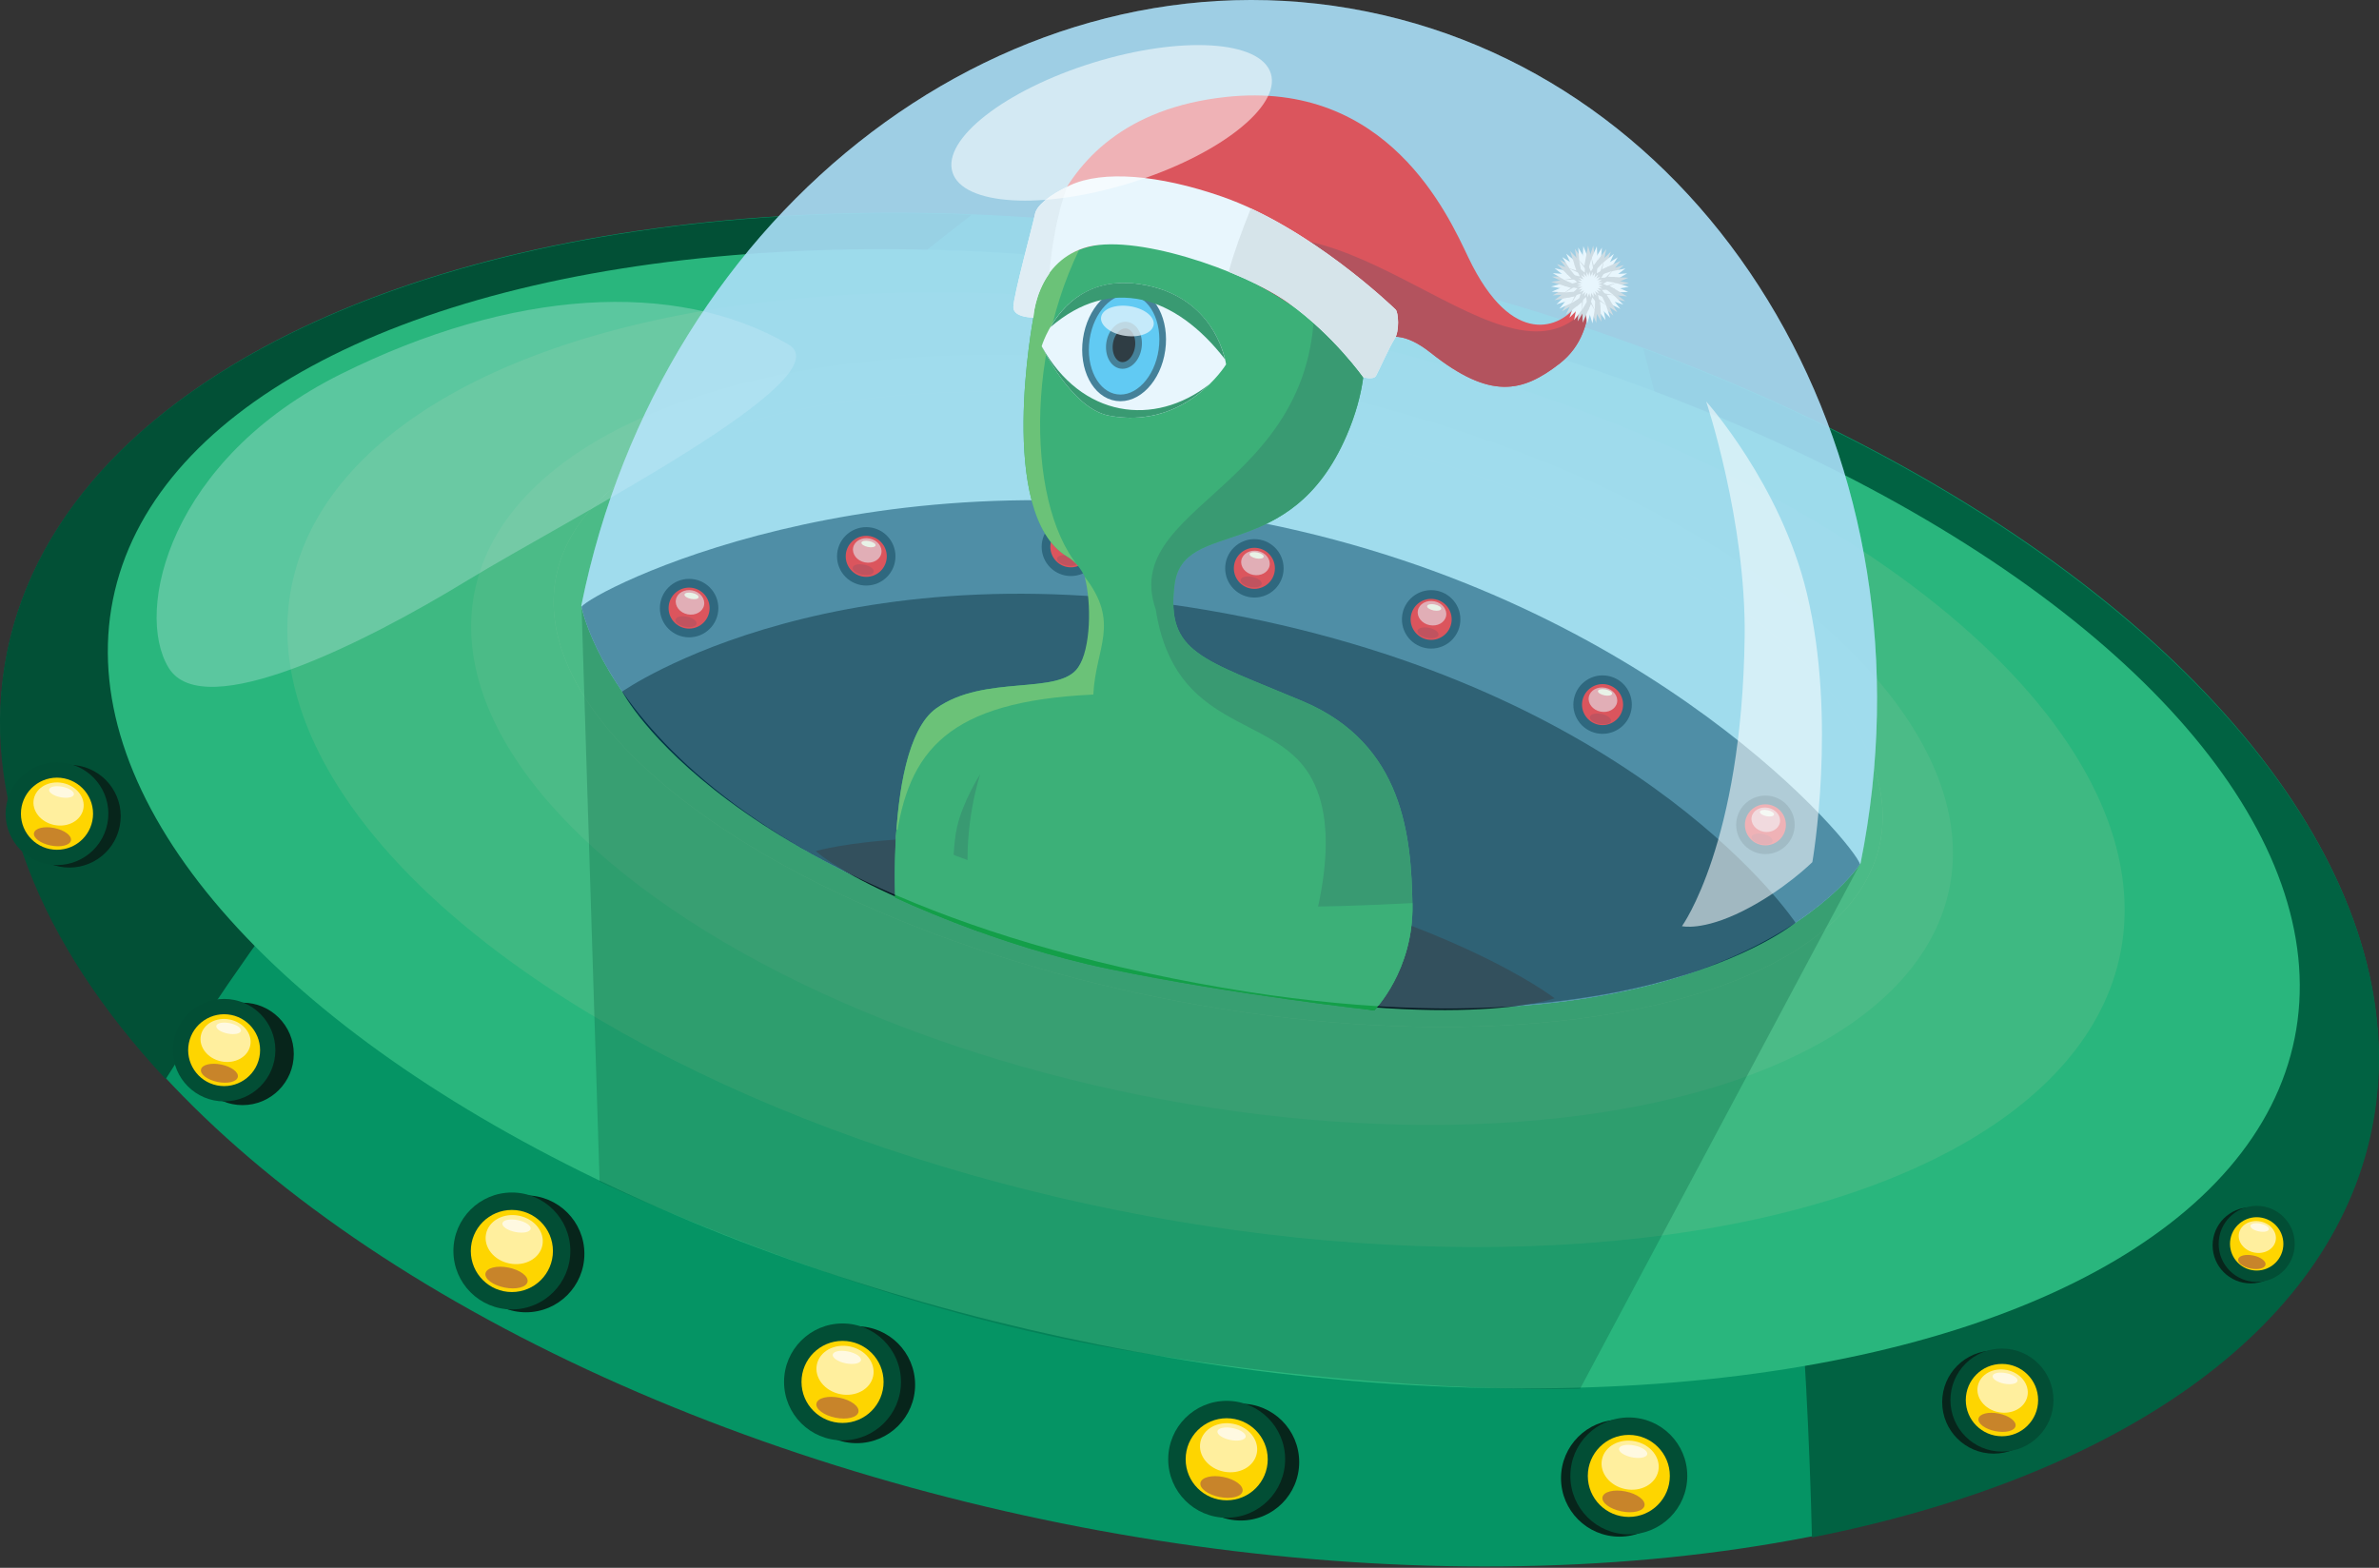 <?xml version="1.0" encoding="utf-8"?>
<!-- Generator: Adobe Illustrator 16.0.0, SVG Export Plug-In . SVG Version: 6.00 Build 0)  -->
<!DOCTYPE svg PUBLIC "-//W3C//DTD SVG 1.1//EN" "http://www.w3.org/Graphics/SVG/1.1/DTD/svg11.dtd">
<svg version="1.1" id="Layer_1" xmlns="http://www.w3.org/2000/svg" xmlns:xlink="http://www.w3.org/1999/xlink" x="0px" y="0px"
	 width="107.068px" height="70.572px" viewBox="0 0 107.068 70.572" enable-background="new 0 0 107.068 70.572"
	 xml:space="preserve">
<rect x="0" y="0" width="107.068" height="70.572" fill="#333333" stroke="none"/>
<g id="Spaceship_1_">
	
		<ellipse transform="matrix(0.98 0.197 -0.197 0.98 8.967 -9.781)" fill="#059464" cx="53.534" cy="40.081" rx="54.289" ry="29.109"/>
	<path fill="#016242" d="M73.954,15.689c4.549,17.409,7.17,35.458,7.593,53.514c13.614-2.688,23.357-9.221,25.208-18.403
		C109.369,37.814,95.395,23.604,73.954,15.689z"/>
	<path fill="#025036" d="M43.735,9.667C21.095,8.774,2.914,16.455,0.313,29.362c-1.288,6.405,1.456,13.109,7.143,19.21
		C17.175,33.083,29.884,20.39,43.735,9.667z"/>
	
		<ellipse transform="matrix(0.98 0.197 -0.197 0.98 8.351 -9.971)" fill="#29B67D" cx="54.178" cy="36.891" rx="50.097" ry="24.147"/>
	
		<ellipse transform="matrix(0.98 0.197 -0.197 0.98 7.915 -10.034)" fill="#3EB982" cx="54.279" cy="34.677" rx="41.991" ry="20.24"/>
	
		<ellipse transform="matrix(0.98 0.197 -0.197 0.98 7.656 -10.114)" fill="#4BBB87" cx="54.55" cy="33.337" rx="33.865" ry="16.323"/>
	
		<ellipse transform="matrix(0.98 0.197 -0.197 0.98 7.39 -10.196)" fill="#68C292" cx="54.827" cy="31.961" rx="30.401" ry="13.251"/>
	
		<ellipse transform="matrix(0.98 0.197 -0.197 0.98 7.39 -10.196)" fill="#4BBB87" cx="54.827" cy="31.961" rx="30.401" ry="13.251"/>
	<path opacity="0.25" fill="#024E35" d="M26.173,27.312l0.812,25.875c0,0,11.212,5.348,22.424,7.376
		c12.466,2.254,21.701,1.953,21.701,1.953l12.598-23.616L26.173,27.312z"/>
	<path opacity="0.86" fill="#AAE0F8" d="M83.735,38.859c0,0-6.472,10.114-30.997,5.174c-24.525-4.939-26.576-16.77-26.576-16.77
		C29.781,9.29,45.606-2.684,61.501,0.518C77.402,3.721,87.355,20.886,83.735,38.859z"/>
	<path fill="#2D7188" d="M26.173,27.312c0.164,0.793,2.918,11.96,26.565,16.722c23.646,4.764,30.508-4.467,30.97-5.134
		c-0.168-0.794-9.271-11.812-26.844-15.352C39.29,20.008,26.632,26.645,26.173,27.312z"/>
	<path fill="#013445" d="M28.004,31.127c0,0,4.584,8.847,24.734,12.906c20.151,4.059,28.068-2.504,28.068-2.504
		s-6.709-10.11-24.794-13.753C37.926,24.134,28.004,31.127,28.004,31.127z"/>
	<path fill="#071C24" d="M36.712,38.309c0,0,3.371,3.176,16.067,5.734c12.697,2.557,17.188,0.892,17.188,0.892
		s-4.76-3.718-16.154-6.013C42.414,36.625,36.712,38.309,36.712,38.309z"/>
	<g>
		<circle fill="#07251B" cx="38.554" cy="62.33" r="2.631"/>
		<circle fill="#024E35" cx="37.918" cy="62.203" r="2.631"/>
		<circle fill="#FED500" cx="37.919" cy="62.203" r="1.847"/>
		
			<ellipse transform="matrix(0.98 0.197 -0.197 0.98 12.932 -6.291)" fill="#FFEF9E" cx="38.017" cy="61.716" rx="1.294" ry="1.096"/>
		
			<ellipse transform="matrix(0.98 0.198 -0.198 0.98 12.834 -6.335)" fill="#FFF9E1" cx="38.141" cy="61.104" rx="0.647" ry="0.272"/>
		
			<ellipse transform="matrix(0.98 0.197 -0.197 0.98 13.255 -6.19)" fill="#C8842A" cx="37.678" cy="63.399" rx="0.965" ry="0.459"/>
	</g>
	<g>
		<circle fill="#07251B" cx="55.841" cy="65.812" r="2.63"/>
		<circle fill="#024E35" cx="55.207" cy="65.686" r="2.631"/>
		<circle fill="#FED500" cx="55.208" cy="65.685" r="1.847"/>
		
			<ellipse transform="matrix(0.98 0.197 -0.197 0.98 13.938 -9.623)" fill="#FFEF9E" cx="55.305" cy="65.198" rx="1.295" ry="1.097"/>
		
			<ellipse transform="matrix(0.98 0.197 -0.197 0.98 13.831 -9.665)" fill="#FFF9E1" cx="55.428" cy="64.586" rx="0.646" ry="0.273"/>
		
			<ellipse transform="matrix(0.981 0.197 -0.197 0.981 14.229 -9.505)" fill="#C8842A" cx="54.965" cy="66.881" rx="0.966" ry="0.459"/>
	</g>
	<g>
		<circle fill="#07251B" cx="72.885" cy="66.537" r="2.631"/>
		<circle fill="#024E35" cx="73.306" cy="66.434" r="2.631"/>
		<circle fill="#FED500" cx="73.306" cy="66.434" r="1.846"/>
		
			<ellipse transform="matrix(0.98 0.198 -0.198 0.98 14.488 -13.211)" fill="#FFEF9E" cx="73.403" cy="65.947" rx="1.294" ry="1.097"/>
		
			<ellipse transform="matrix(0.98 0.198 -0.198 0.98 14.381 -13.256)" fill="#FFF9E1" cx="73.527" cy="65.335" rx="0.647" ry="0.272"/>
		
			<ellipse transform="matrix(0.98 0.197 -0.197 0.98 14.787 -13.091)" fill="#C8842A" cx="73.064" cy="67.631" rx="0.965" ry="0.458"/>
	</g>
	<g>
		<circle fill="#07251B" cx="89.728" cy="63.112" r="2.319"/>
		<circle fill="#024E35" cx="90.099" cy="63.021" r="2.319"/>
		<circle fill="#FED500" cx="90.099" cy="63.021" r="1.628"/>
		
			<ellipse transform="matrix(0.98 0.198 -0.198 0.98 14.139 -16.58)" fill="#FFEF9E" cx="90.186" cy="62.59" rx="1.14" ry="0.968"/>
		
			<ellipse transform="matrix(0.98 0.197 -0.197 0.98 13.976 -16.554)" fill="#FFF9E1" cx="90.294" cy="62.052" rx="0.571" ry="0.24"/>
		
			<ellipse transform="matrix(0.98 0.197 -0.197 0.98 14.411 -16.477)" fill="#C8842A" cx="89.886" cy="64.074" rx="0.851" ry="0.404"/>
	</g>
	<g>
		<circle fill="#07251B" cx="101.291" cy="56.057" r="1.711"/>
		<circle fill="#024E35" cx="101.564" cy="55.99" r="1.712"/>
		<path fill="#FED500" d="M102.741,56.227c-0.132,0.65-0.766,1.07-1.415,0.939c-0.647-0.131-1.069-0.763-0.94-1.414
			c0.131-0.65,0.766-1.07,1.416-0.939C102.45,54.943,102.871,55.576,102.741,56.227z"/>
		
			<ellipse transform="matrix(0.98 0.198 -0.198 0.98 13.019 -19.001)" fill="#FFEF9E" cx="101.628" cy="55.672" rx="0.842" ry="0.713"/>
		
			<ellipse transform="matrix(0.98 0.198 -0.198 0.98 12.967 -19.055)" fill="#FFF9E1" cx="101.708" cy="55.275" rx="0.421" ry="0.178"/>
		
			<ellipse transform="matrix(0.98 0.198 -0.198 0.98 13.206 -18.906)" fill="#C8842A" cx="101.408" cy="56.768" rx="0.628" ry="0.299"/>
	</g>
	<g>
		<circle fill="#07251B" cx="23.67" cy="56.438" r="2.631"/>
		<circle fill="#024E35" cx="23.037" cy="56.309" r="2.631"/>
		<circle fill="#FED500" cx="23.037" cy="56.31" r="1.848"/>
		
			<ellipse transform="matrix(0.98 0.197 -0.197 0.98 11.467 -3.467)" fill="#FFEF9E" cx="23.135" cy="55.823" rx="1.294" ry="1.097"/>
		
			<ellipse transform="matrix(0.98 0.197 -0.197 0.98 11.331 -3.5)" fill="#FFF9E1" cx="23.257" cy="55.21" rx="0.647" ry="0.273"/>
		<path fill="#C8842A" d="M23.742,57.697c-0.051,0.248-0.515,0.363-1.036,0.258c-0.526-0.105-0.906-0.392-0.857-0.639
			c0.051-0.249,0.514-0.365,1.037-0.26C23.408,57.161,23.791,57.449,23.742,57.697z"/>
	</g>
	<g>
		<circle fill="#013D52" cx="56.455" cy="25.582" r="1.315"/>
		<circle fill="#ED2224" cx="56.454" cy="25.582" r="0.924"/>
		<path fill="#F69C9E" d="M57.137,25.467c-0.059,0.297-0.392,0.479-0.741,0.41c-0.351-0.071-0.586-0.368-0.527-0.665
			c0.062-0.296,0.394-0.481,0.743-0.411C56.96,24.872,57.198,25.17,57.137,25.467z"/>
		
			<ellipse transform="matrix(0.98 0.197 -0.197 0.98 6.055 -10.675)" fill="#FFF9E1" cx="56.564" cy="25.033" rx="0.323" ry="0.136"/>
		
			<ellipse transform="matrix(0.98 0.198 -0.198 0.98 6.287 -10.619)" fill="#C82026" cx="56.333" cy="26.18" rx="0.482" ry="0.23"/>
	</g>
	<g>
		<circle fill="#013D52" cx="64.41" cy="27.879" r="1.316"/>
		<path fill="#ED2224" d="M65.315,28.061c-0.101,0.5-0.588,0.823-1.088,0.723c-0.5-0.102-0.823-0.588-0.723-1.087
			c0.101-0.5,0.587-0.823,1.089-0.723C65.091,27.074,65.417,27.561,65.315,28.061z"/>
		
			<ellipse transform="matrix(0.98 0.197 -0.197 0.98 6.722 -12.178)" fill="#F69C9E" cx="64.459" cy="27.635" rx="0.647" ry="0.547"/>
		
			<ellipse transform="matrix(0.981 0.196 -0.196 0.981 6.607 -12.114)" fill="#FFF9E1" cx="64.521" cy="27.329" rx="0.323" ry="0.137"/>
		
			<ellipse transform="matrix(0.98 0.198 -0.198 0.98 6.902 -12.152)" fill="#C82026" cx="64.29" cy="28.477" rx="0.483" ry="0.229"/>
	</g>
	<g>
		<path fill="#013D52" d="M73.416,31.976c-0.144,0.712-0.837,1.173-1.552,1.03c-0.713-0.144-1.172-0.838-1.028-1.55
			c0.142-0.712,0.837-1.174,1.549-1.029C73.098,30.569,73.558,31.264,73.416,31.976z"/>
		<path fill="#ED2224" d="M73.03,31.898c-0.099,0.499-0.589,0.823-1.087,0.722c-0.501-0.101-0.826-0.588-0.726-1.087
			c0.104-0.499,0.59-0.823,1.091-0.722C72.806,30.912,73.132,31.399,73.03,31.898z"/>
		
			<ellipse transform="matrix(0.98 0.198 -0.198 0.98 7.641 -13.639)" fill="#F69C9E" cx="72.175" cy="31.473" rx="0.648" ry="0.547"/>
		<path fill="#FFF9E1" d="M72.553,31.23c-0.016,0.073-0.17,0.105-0.344,0.07c-0.178-0.036-0.306-0.124-0.292-0.198
			c0.017-0.073,0.17-0.104,0.348-0.069C72.437,31.068,72.566,31.157,72.553,31.23z"/>
		
			<ellipse transform="matrix(0.981 0.197 -0.197 0.981 7.758 -13.526)" fill="#C82026" cx="72.005" cy="32.315" rx="0.483" ry="0.229"/>
	</g>
	<g>
		<circle fill="#013D52" cx="79.454" cy="37.128" r="1.317"/>
		<circle fill="#ED2224" cx="79.453" cy="37.128" r="0.923"/>
		
			<ellipse transform="matrix(0.98 0.198 -0.198 0.98 8.862 -14.99)" fill="#F69C9E" cx="79.501" cy="36.885" rx="0.647" ry="0.548"/>
		
			<ellipse transform="matrix(0.98 0.198 -0.198 0.98 8.795 -14.998)" fill="#FFF9E1" cx="79.562" cy="36.579" rx="0.324" ry="0.137"/>
		
			<ellipse transform="matrix(0.98 0.199 -0.199 0.98 9.065 -14.993)" fill="#C82026" cx="79.332" cy="37.727" rx="0.482" ry="0.229"/>
	</g>
	<g>
		<circle fill="#013D52" cx="48.196" cy="24.613" r="1.316"/>
		<circle fill="#ED2224" cx="48.195" cy="24.613" r="0.924"/>
		
			<ellipse transform="matrix(0.98 0.197 -0.197 0.98 5.753 -9.035)" fill="#F69C9E" cx="48.244" cy="24.369" rx="0.647" ry="0.548"/>
		
			<ellipse transform="matrix(0.98 0.197 -0.197 0.98 5.696 -9.056)" fill="#FFF9E1" cx="48.305" cy="24.063" rx="0.324" ry="0.138"/>
		
			<ellipse transform="matrix(0.98 0.198 -0.198 0.98 5.926 -8.997)" fill="#C82026" cx="48.075" cy="25.211" rx="0.482" ry="0.229"/>
	</g>
	<g>
		<circle fill="#013D52" cx="38.986" cy="25.042" r="1.315"/>
		<circle fill="#ED2224" cx="38.986" cy="25.042" r="0.924"/>
		
			<ellipse transform="matrix(0.98 0.197 -0.197 0.98 5.662 -7.216)" fill="#F69C9E" cx="39.035" cy="24.799" rx="0.647" ry="0.548"/>
		
			<ellipse transform="matrix(0.98 0.198 -0.198 0.98 5.623 -7.256)" fill="#FFF9E1" cx="39.095" cy="24.492" rx="0.324" ry="0.136"/>
		
			<ellipse transform="matrix(0.98 0.198 -0.198 0.98 5.838 -7.18)" fill="#C82026" cx="38.866" cy="25.64" rx="0.483" ry="0.229"/>
	</g>
	<g>
		<circle fill="#013D52" cx="31.014" cy="27.372" r="1.316"/>
		<circle fill="#ED2224" cx="31.013" cy="27.372" r="0.923"/>
		
			<ellipse transform="matrix(0.98 0.197 -0.197 0.98 5.957 -5.591)" fill="#F69C9E" cx="31.062" cy="27.128" rx="0.646" ry="0.549"/>
		<path fill="#FFF9E1" d="M31.439,26.887c-0.014,0.073-0.167,0.105-0.341,0.07c-0.178-0.035-0.307-0.124-0.293-0.198
			c0.015-0.074,0.17-0.105,0.346-0.07C31.325,26.724,31.455,26.813,31.439,26.887z"/>
		
			<ellipse transform="matrix(0.98 0.199 -0.199 0.98 6.165 -5.574)" fill="#C82026" cx="30.893" cy="27.97" rx="0.482" ry="0.229"/>
	</g>
	<g>
		<circle fill="#07251B" cx="10.916" cy="47.438" r="2.306"/>
		<circle fill="#024E35" cx="10.087" cy="47.27" r="2.306"/>
		<path fill="#FED500" d="M11.673,47.589c-0.177,0.876-1.029,1.442-1.905,1.267C8.892,48.679,8.325,47.826,8.5,46.95
			c0.177-0.875,1.032-1.441,1.908-1.265C11.281,45.861,11.851,46.715,11.673,47.589z"/>
		
			<ellipse transform="matrix(0.98 0.198 -0.198 0.98 9.457 -1.087)" fill="#FFEF9E" cx="10.173" cy="46.843" rx="1.134" ry="0.961"/>
		
			<ellipse transform="matrix(0.98 0.197 -0.197 0.98 9.337 -1.118)" fill="#FFF9E1" cx="10.281" cy="46.307" rx="0.567" ry="0.239"/>
		
			<ellipse transform="matrix(0.98 0.198 -0.198 0.98 9.763 -0.999)" fill="#C8842A" cx="9.876" cy="48.319" rx="0.846" ry="0.4"/>
	</g>
	<g>
		<path fill="#07251B" d="M5.387,37.196c-0.251,1.251-1.469,2.062-2.721,1.81c-1.253-0.254-2.062-1.472-1.812-2.724
			c0.254-1.25,1.472-2.061,2.724-1.809C4.829,34.725,5.64,35.943,5.387,37.196z"/>
		<path fill="#024E35" d="M4.831,37.083c-0.252,1.251-1.471,2.062-2.721,1.81c-1.255-0.252-2.063-1.471-1.812-2.722
			c0.252-1.251,1.472-2.062,2.723-1.811C4.274,34.613,5.084,35.833,4.831,37.083z"/>
		<circle fill="#FED500" cx="2.565" cy="36.627" r="1.623"/>
		
			<ellipse transform="matrix(0.98 0.198 -0.198 0.98 7.205 0.19)" fill="#FFEF9E" cx="2.651" cy="36.199" rx="1.137" ry="0.964"/>
		
			<ellipse transform="matrix(0.98 0.197 -0.197 0.98 7.089 0.157)" fill="#FFF9E1" cx="2.759" cy="35.662" rx="0.569" ry="0.24"/>
		
			<ellipse transform="matrix(0.98 0.197 -0.197 0.98 7.477 0.276)" fill="#C8842A" cx="2.354" cy="37.678" rx="0.849" ry="0.402"/>
	</g>
	<path opacity="0.27" fill="#E4F5FD" d="M35.477,15.499c2.602,1.508-9.952,7.882-14.454,10.634
		c-4.504,2.749-11.867,6.491-13.434,3.925c-1.567-2.568,0.054-9.394,7.758-13.224C22.997,13.031,30.382,12.548,35.477,15.499z"/>
	<path fill="#139F49" d="M46.509,14.294c0,0-0.102-5.317,6.48-5.215c6.576,0.102,10.153,4.655,7.613,10.531
		c-2.538,5.876-7.36,3.645-7.743,6.714c-0.379,3.07,1.215,3.319,5.78,5.244c4.562,1.925,4.872,6.15,4.928,9.136
		c0.057,2.986-1.721,4.774-1.721,4.774s-6.264-0.689-11.963-1.87c-5.111-1.058-9.596-3.21-9.596-3.21s-0.326-6.972,1.853-8.518
		c2.179-1.546,5.519-0.563,6.384-1.84c0.867-1.276,0.958-4.125-0.488-4.986C44.82,23.14,46.509,14.294,46.509,14.294z"/>
	<path fill="#54B848" d="M49.206,31.263c0.097-2.107,1.233-3.212-0.39-5.301c0.315,1.186,0.277,3.242-0.292,4.08
		c-0.865,1.277-4.205,0.293-6.384,1.84c-1.316,0.934-1.715,3.841-1.827,6.004C40.863,33.777,42.666,31.567,49.206,31.263z"/>
	<path fill="#54B848" d="M49.399,9.763c-2.938,1.411-2.891,4.531-2.891,4.531s-1.688,8.846,1.527,10.761
		c0.181,0.107,0.338,0.246,0.473,0.407C46.113,22.517,46.113,14.859,49.399,9.763z"/>
	<path fill="#0F8140" d="M63.567,40.704c-0.056-2.985-0.365-7.211-4.928-9.136c-4.565-1.925-6.159-2.174-5.78-5.244
		c0.383-3.069,5.205-0.837,7.743-6.714c1.605-3.712,0.763-6.892-1.727-8.76c2.131,11.043-8.649,11.438-6.859,16.59
		c0.858,5.479,5.227,4.666,6.913,7.424c1.427,2.336,0.583,6.234-0.858,10.01c2.242,0.373,3.775,0.604,3.775,0.604
		S63.624,43.69,63.567,40.704z"/>
	<path fill="#ED2224" d="M46.533,13.892c0,0-0.477-8.546,8.648-9.528c7.271-0.782,9.989,5.309,10.903,7.227
		c1.995,4.181,4.195,3.105,4.861,2.165c0.668-0.939,0.511-1.155,0.511-1.155s0.514,2.373-1.253,3.755
		c-1.681,1.313-3.127,1.659-5.812-0.476c-2.322-1.845-2.979,0.417-2.979,0.417s-5.214-5.092-10.716-5.346
		C46.664,10.765,46.533,13.892,46.533,13.892"/>
	<path fill="#ED2224" d="M71.473,12.681c-0.001-0.055-0.016-0.08-0.016-0.08S71.465,12.641,71.473,12.681z"/>
	<path fill="#B71F25" d="M54.134,11.687c4.054,1.47,7.279,4.61,7.279,4.61s0.657-2.262,2.979-0.417
		c2.685,2.134,4.131,1.789,5.812,0.476c0.996-0.779,1.26-1.862,1.307-2.667C67.949,18.477,60.21,7.416,54.134,11.687z"/>
	<g>
		<g>
			<polygon fill="#FFFFFF" points="72.925,13.904 72.089,13.504 72.259,14.414 71.707,13.673 71.434,14.557 71.286,13.644 
				70.636,14.3 70.93,13.423 70.048,13.702 70.718,13.062 69.808,12.898 70.697,12.643 69.965,12.076 70.872,12.263 70.489,11.42 
				71.204,12.007 71.257,11.083 71.617,11.936 72.095,11.143 72.017,12.065 72.807,11.583 72.31,12.364 73.233,12.305 
				72.431,12.765 73.276,13.142 72.351,13.177 			"/>
			<polygon fill="#DCDBDB" points="73.142,13.559 72.237,13.36 72.611,14.208 71.903,13.611 71.84,14.536 71.489,13.678 
				71.003,14.467 71.091,13.545 70.294,14.018 70.802,13.243 69.877,13.292 70.685,12.84 69.845,12.454 70.769,12.429 
				70.204,11.696 71.034,12.104 70.875,11.193 71.421,11.941 71.703,11.059 71.838,11.975 72.497,11.327 72.192,12.2 73.078,11.931 
				72.402,12.563 73.312,12.737 72.418,12.981 			"/>
			<polygon fill="#FFFFFF" points="72.557,13.425 71.967,13.227 72.156,13.819 71.727,13.371 71.617,13.981 71.447,13.386 
				71.067,13.875 71.19,13.268 70.628,13.525 71.021,13.044 70.401,13.011 70.973,12.769 70.439,12.451 71.058,12.501 
				70.735,11.972 71.259,12.305 71.218,11.687 71.528,12.223 71.778,11.657 71.804,12.277 72.291,11.892 72.022,12.452 
				72.632,12.338 72.135,12.709 72.728,12.891 72.115,12.989 			"/>
			<polygon fill="#DCDBDB" points="72.672,13.177 72.056,13.12 72.372,13.653 71.853,13.314 71.886,13.933 71.583,13.393 
				71.325,13.955 71.308,13.336 70.816,13.715 71.091,13.159 70.479,13.266 70.981,12.9 70.39,12.712 71.002,12.621 70.568,12.179 
				71.152,12.383 70.973,11.791 71.396,12.242 71.513,11.634 71.678,12.231 72.062,11.746 71.931,12.352 72.497,12.101 72.1,12.576 
				72.718,12.619 72.145,12.854 			"/>
			<polygon fill="#FFFFFF" points="71.907,13.28 71.67,13.079 71.647,13.389 71.531,13.101 71.367,13.364 71.399,13.055 
				71.133,13.213 71.302,12.954 70.991,12.968 71.264,12.818 70.981,12.687 71.294,12.68 71.104,12.434 71.382,12.573 71.33,12.266 
				71.512,12.517 71.607,12.223 71.651,12.53 71.873,12.312 71.771,12.606 72.066,12.517 71.84,12.728 72.145,12.787 71.845,12.868 
				72.087,13.063 71.782,12.996 			"/>
			<polygon fill="#F1F0F0" points="72.006,13.186 71.73,13.044 71.779,13.352 71.601,13.098 71.501,13.392 71.46,13.083 
				71.235,13.298 71.343,13.007 71.045,13.092 71.276,12.883 70.972,12.821 71.271,12.743 71.033,12.546 71.334,12.617 
				71.213,12.331 71.448,12.535 71.474,12.226 71.587,12.515 71.755,12.253 71.722,12.562 71.99,12.407 71.816,12.665 
				72.126,12.653 71.853,12.8 72.132,12.934 71.822,12.938 			"/>
		</g>
		<g>
			<polygon fill="#FFFFFF" points="73.06,13.712 72.179,13.427 72.468,14.306 71.821,13.646 71.67,14.558 71.402,13.673 
				70.843,14.411 71.017,13.502 70.181,13.896 70.759,13.172 69.834,13.132 70.682,12.76 69.882,12.295 70.807,12.36 70.312,11.576 
				71.1,12.062 71.029,11.14 71.5,11.937 71.866,11.085 71.913,12.01 72.633,11.427 72.244,12.268 73.151,12.085 72.417,12.649 
				73.305,12.91 72.394,13.067 			"/>
			<polygon fill="#DCDBDB" points="73.229,13.34 72.306,13.265 72.788,14.055 72.006,13.559 72.069,14.482 71.605,13.68 
				71.23,14.526 71.193,13.601 70.468,14.176 70.866,13.34 69.956,13.512 70.697,12.957 69.812,12.687 70.725,12.538 70.067,11.887 
				70.946,12.181 70.664,11.299 71.307,11.967 71.469,11.056 71.726,11.945 72.292,11.214 72.105,12.12 72.947,11.737 
				72.361,12.453 73.285,12.503 72.435,12.866 			"/>
			<polygon fill="#FFFFFF" points="72.629,13.287 72.021,13.17 72.284,13.73 71.801,13.344 71.773,13.963 71.524,13.395 
				71.213,13.931 71.256,13.312 70.732,13.643 71.058,13.115 70.439,13.164 70.972,12.847 70.402,12.603 71.021,12.572 
				70.631,12.089 71.193,12.349 71.072,11.742 71.45,12.233 71.622,11.638 71.729,12.249 72.161,11.802 71.971,12.393 
				72.558,12.199 72.117,12.633 72.729,12.734 72.135,12.913 			"/>
			<polygon fill="#DCDBDB" points="72.712,13.026 72.093,13.051 72.479,13.538 71.918,13.271 72.034,13.879 71.662,13.384 
				71.479,13.977 71.382,13.365 70.945,13.806 71.143,13.218 70.55,13.406 70.998,12.977 70.389,12.869 70.984,12.697 
				70.493,12.316 71.099,12.441 70.843,11.878 71.321,12.27 71.355,11.65 71.599,12.222 71.915,11.689 71.866,12.306 72.396,11.983 
				72.062,12.506 72.681,12.465 72.145,12.776 			"/>
			<polygon fill="#FFFFFF" points="71.967,13.229 71.707,13.062 71.725,13.372 71.57,13.102 71.443,13.385 71.434,13.075 
				71.189,13.267 71.324,12.987 71.019,13.043 71.268,12.857 70.969,12.765 71.278,12.717 71.058,12.498 71.353,12.598 
				71.259,12.302 71.473,12.527 71.528,12.222 71.614,12.521 71.805,12.275 71.742,12.58 72.025,12.451 71.826,12.691 
				72.136,12.709 71.849,12.83 72.115,12.99 71.806,12.963 			"/>
			<polygon fill="#FFFFFF" points="72.053,13.123 71.762,13.02 71.851,13.317 71.639,13.09 71.581,13.395 71.498,13.094 
				71.305,13.337 71.37,13.035 71.086,13.159 71.287,12.92 70.978,12.898 71.266,12.782 71.002,12.619 71.312,12.649 71.152,12.381 
				71.413,12.552 71.397,12.242 71.548,12.514 71.679,12.233 71.687,12.542 71.932,12.353 71.795,12.631 72.1,12.579 71.849,12.761 
				72.144,12.857 71.836,12.901 			"/>
		</g>
	</g>
	<path fill="#FFFFFF" d="M45.607,13.835c0.014,0.468,0.901,0.459,0.901,0.459s0.096-2.397,2.258-3.125
		c2.161-0.728,7.198,1.006,9.237,2.475c2.04,1.469,3.351,3.335,3.351,3.335s0.46,0.136,0.573-0.064c0.115-0.2,0.618-1.33,0.84-1.666
		c0.224-0.335,0.173-1.191,0.044-1.315c-0.128-0.125-3.849-3.713-7.836-5.092c-2.839-0.982-5.338-1.182-6.811-0.505
		c-1.009,0.466-1.524,0.952-1.584,1.296C46.521,9.979,45.595,13.368,45.607,13.835z"/>
	<path fill="#F3F3F3" d="M46.581,9.635c-0.061,0.344-0.986,3.733-0.974,4.201c0.014,0.468,0.901,0.459,0.901,0.459
		s0.055-1.046,0.711-1.968c0.13-1.322,0.362-2.708,0.801-3.912C47.117,8.857,46.637,9.308,46.581,9.635z"/>
	<path fill="#E6E6E5" d="M62.812,13.936c-0.114-0.11-3.063-2.95-6.515-4.552c-0.39,0.965-0.736,1.891-1.002,2.852
		c1.084,0.437,2.052,0.937,2.709,1.409c2.04,1.469,3.351,3.335,3.351,3.335s0.46,0.136,0.573-0.064c0.115-0.2,0.618-1.33,0.84-1.666
		C62.991,14.915,62.94,14.06,62.812,13.936z"/>
	<g>
		<path fill="#FFFFFF" d="M46.881,15.586c0,0,0.962-3.318,4.424-2.793c3.479,0.527,3.875,3.609,3.875,3.609
			s-1.807,2.967-5.271,2.307C48.218,18.386,46.881,15.586,46.881,15.586z"/>
		
			<ellipse transform="matrix(0.99 0.141 -0.141 0.99 2.707 -7)" fill="#46C3F1" stroke="#205F76" stroke-width="0.3" stroke-miterlimit="10" cx="50.58" cy="15.535" rx="1.72" ry="2.41"/>
		
			<ellipse transform="matrix(0.99 0.142 -0.142 0.99 2.716 -7.02)" fill="#010101" stroke="#205F76" stroke-width="0.3" stroke-miterlimit="10" cx="50.58" cy="15.535" rx="0.652" ry="0.913"/>
		<path fill="#0F8140" d="M46.881,15.586C46.837,15.704,46.881,15.586,46.881,15.586s1.337,2.8,3.028,3.122
			c2.175,0.414,3.695-0.6,4.525-1.414C51.951,19.235,48.664,18.816,46.881,15.586z"/>
		<path fill="#0F8140" d="M55.128,16.167c-0.165-0.71-0.902-2.933-3.823-3.375c-2.302-0.35-3.481,0.988-4.027,1.932
			C49.979,12.395,52.901,13.292,55.128,16.167z"/>
		
			<ellipse transform="matrix(0.99 0.142 -0.142 0.99 2.555 -7.04)" opacity="0.74" fill="#FFFFFF" cx="50.739" cy="14.428" rx="1.195" ry="0.675"/>
	</g>
	<path fill="#0F8140" d="M42.871,41.491c0,0-0.074-3.038,0.195-4.239c0.271-1.201,1.053-2.412,1.053-2.412s-0.761,2.252-0.532,4.782
		c0.103,1.119,0.492,2.321,0.492,2.321l-1.064-0.43"/>
	<path fill="#139F49" d="M40.346,37.336c-0.122,1.674-0.058,3.062-0.058,3.062s4.484,2.152,9.596,3.21
		c5.699,1.181,11.963,1.87,11.963,1.87s1.777-1.788,1.721-4.774c0-0.019-0.002-0.036-0.003-0.054
		C55.444,41.076,47.464,40.948,40.346,37.336z"/>
	<path opacity="0.27" fill="#AAE0F8" d="M83.735,38.859c0,0-6.472,10.114-30.997,5.174c-24.525-4.939-26.576-16.77-26.576-16.77
		C29.781,9.29,45.606-2.684,61.501,0.518C77.402,3.721,87.355,20.886,83.735,38.859z"/>
	<path opacity="0.55" fill="#FFFFFF" d="M57.194,3.307c0.463,1.494-2.367,3.699-6.326,4.928c-3.956,1.227-7.542,1.011-8.002-0.483
		c-0.466-1.493,2.368-3.7,6.324-4.928C53.147,1.599,56.731,1.813,57.194,3.307z"/>
	<path opacity="0.55" fill="#FFFFFF" d="M76.786,18.069c0,0,3.359,3.733,4.535,8.644c1.366,5.704,0.245,12.094,0.245,12.094
		S80.285,40.078,78.448,41c-1.838,0.922-2.75,0.688-2.75,0.688s2.697-3.717,2.821-13.012C78.59,23.473,76.786,18.069,76.786,18.069z
		"/>
</g>
<g>
</g>
<g>
</g>
<g>
</g>
<g>
</g>
<g>
</g>
<g>
</g>
</svg>
